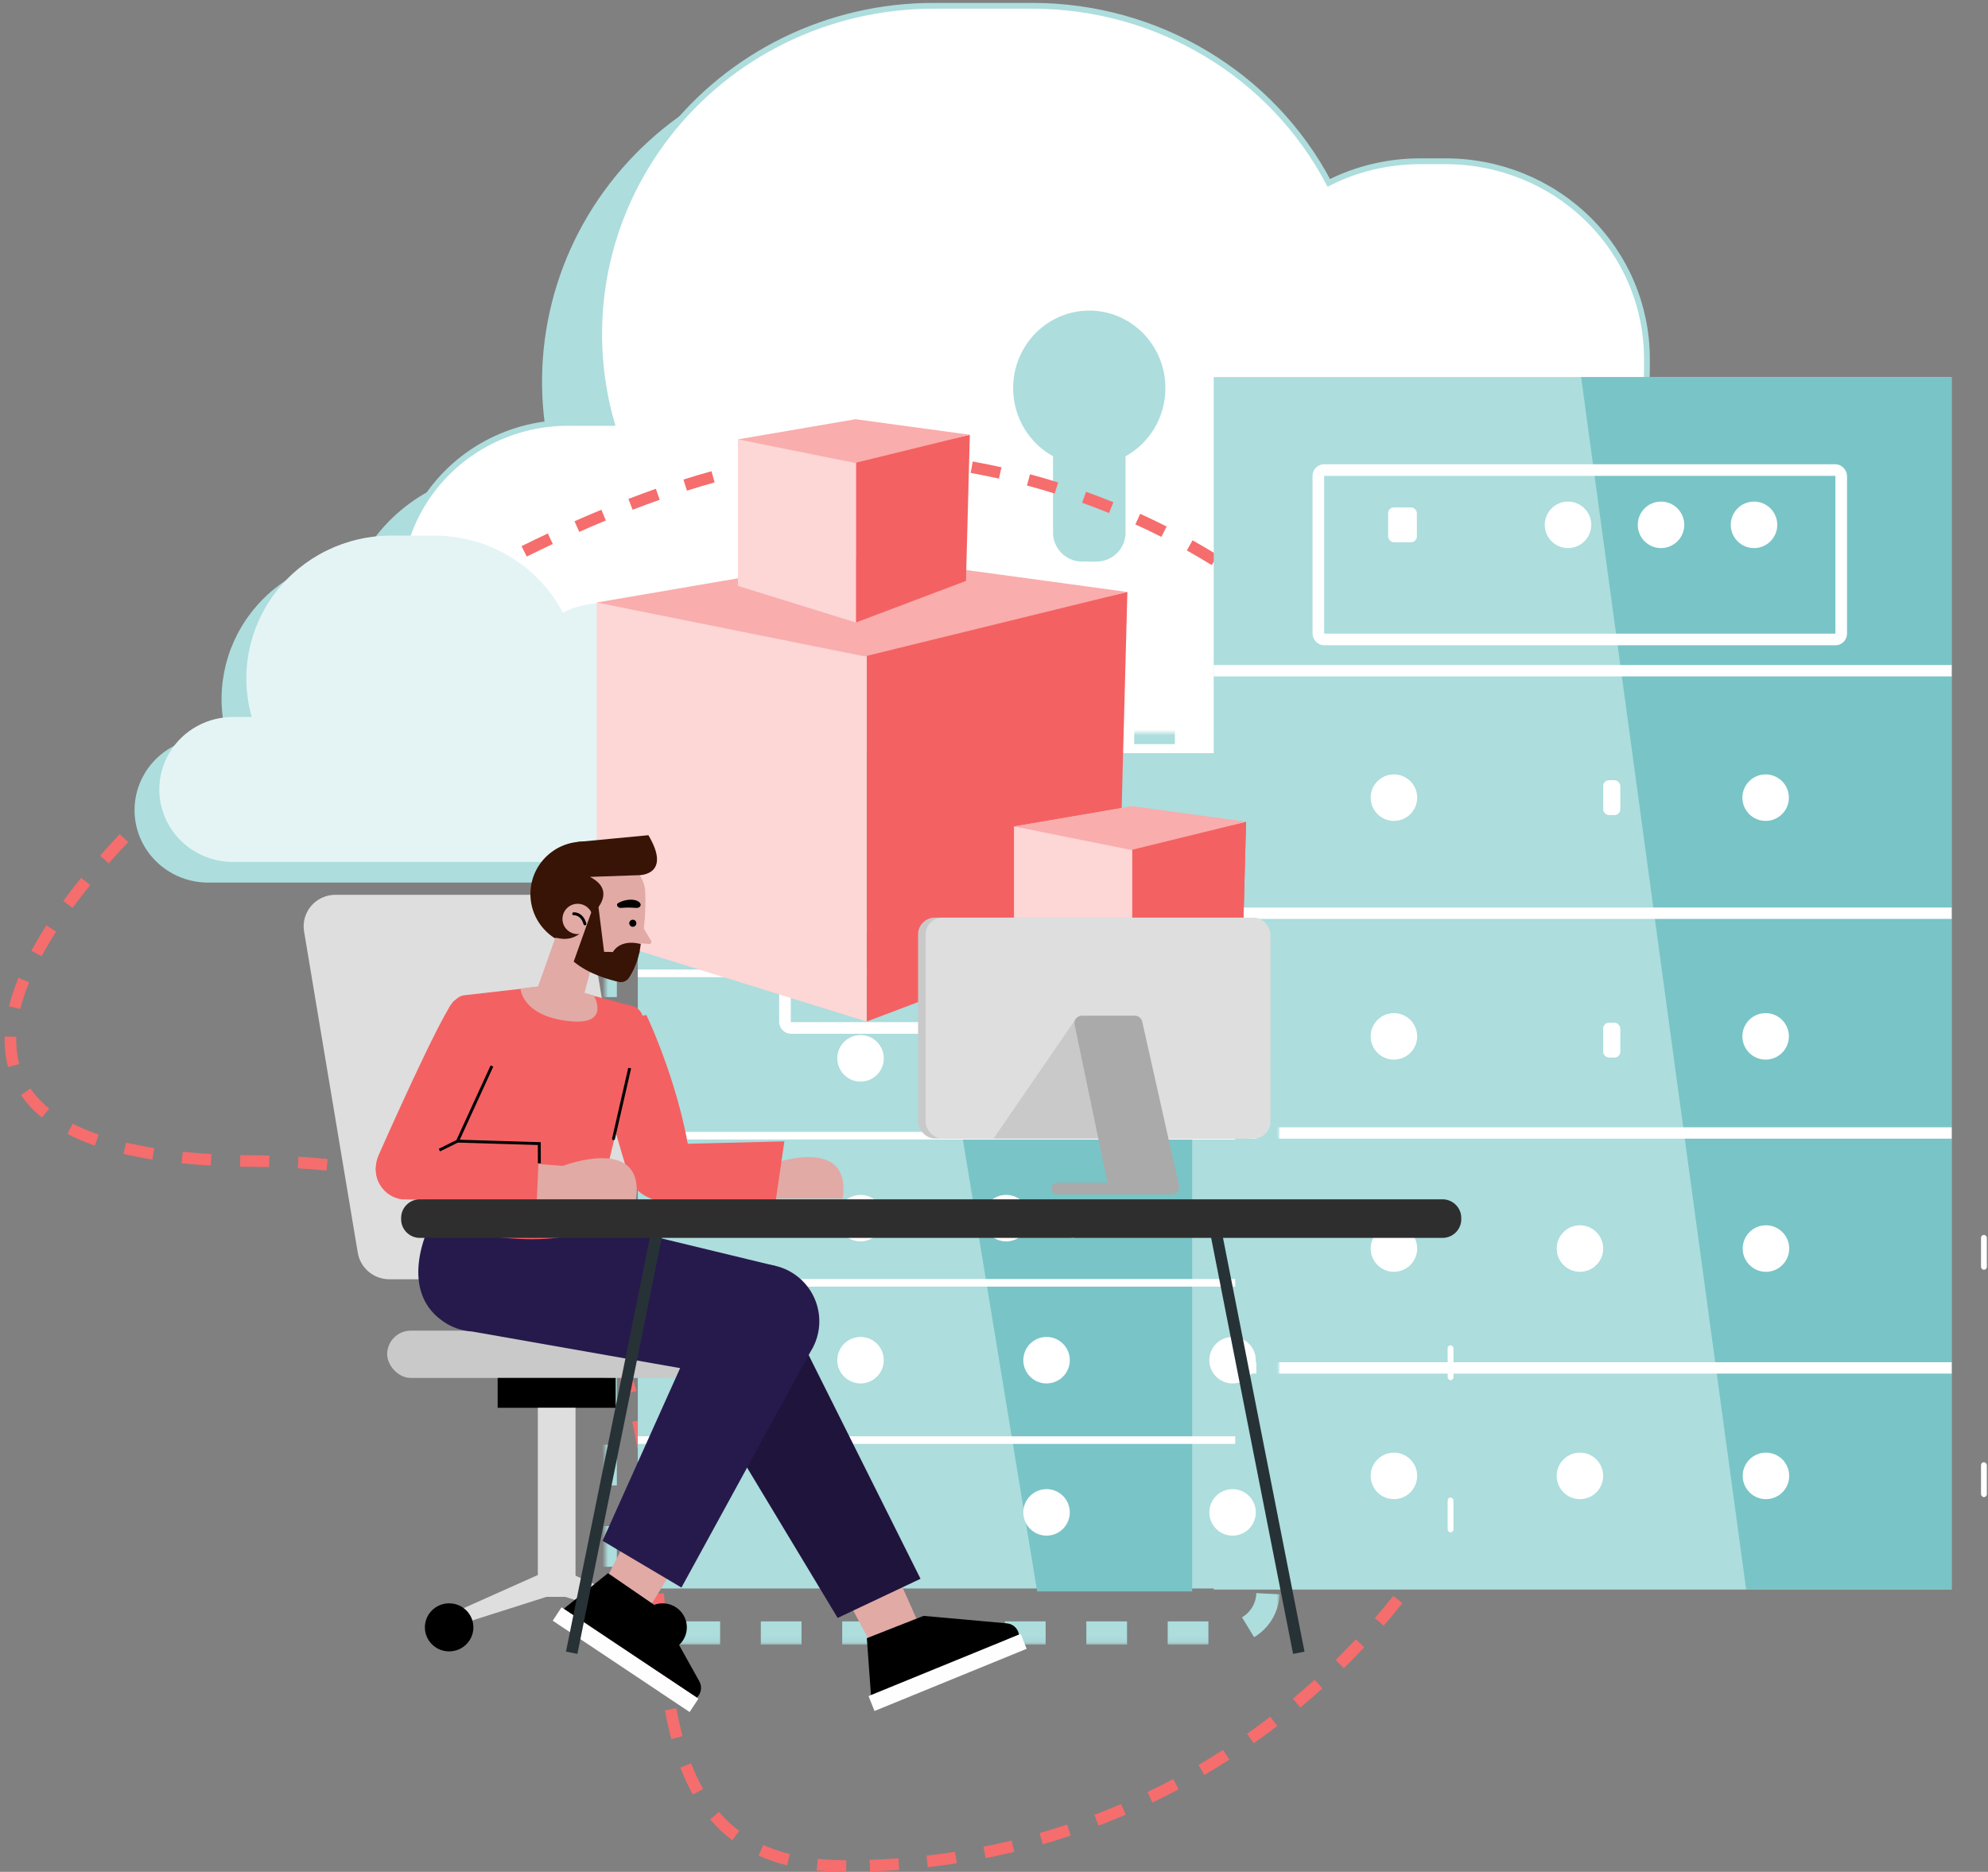 <svg xmlns="http://www.w3.org/2000/svg" xmlns:xlink="http://www.w3.org/1999/xlink" width="342" height="322" viewBox="0 0 342 322"><rect x="0" y="0" width="342" height="322" fill="#808080" stroke="none"/><defs><rect id="a" width="114.015" height="154.904" x="0" y="0" rx="7"/><mask id="b" width="118.015" height="158.904" x="-2" y="-2" maskContentUnits="userSpaceOnUse" maskUnits="objectBoundingBox"><rect width="118.015" height="158.904" x="-2" y="-2" fill="#fff"/><use xlink:href="#a"/></mask></defs><g fill="none" fill-rule="evenodd" transform="translate(1.792 1)"><g transform="translate(56.944)"><g fill-rule="nonzero"><path fill="#ADDDDD" d="M259.046,108.585 C259.046,116.186 255.971,123.475 250.498,128.847 C245.026,134.22 237.604,137.235 229.868,137.229 L29.983,137.229 C19.371,137.517 9.437,132.119 4.044,123.135 C-1.348,114.151 -1.348,102.998 4.044,94.014 C9.437,85.03 19.371,79.632 29.983,79.92 L36.655,79.92 C31.789,62.899 35.316,44.622 46.186,30.533 C57.055,16.443 74.013,8.167 92.008,8.169 L109.021,8.169 C130.485,8.152 150.166,19.901 160.037,38.626 C164.895,36.178 170.278,34.904 175.738,34.912 L180.186,34.912 C189.358,34.912 198.154,38.491 204.639,44.863 C211.124,51.234 214.768,59.876 214.768,68.886 L214.768,70.569 C214.769,73.732 214.32,76.879 213.433,79.92 L229.979,79.92 C246.045,79.992 259.034,92.801 259.046,108.585 L259.046,108.585 Z"/><path fill="#FFF" stroke="#ADDDDD" d="M268.867,100.416 C268.867,108.017 265.793,115.306 260.32,120.678 C254.848,126.05 247.426,129.066 239.69,129.06 L39.805,129.06 C29.193,129.348 19.259,123.95 13.866,114.966 C8.474,105.982 8.474,94.829 13.866,85.845 C19.259,76.861 29.193,71.463 39.805,71.751 L46.477,71.751 C41.611,54.73 45.138,36.453 56.007,22.364 C66.877,8.274 83.835,-0.002 101.83,0 L118.843,0 C140.307,-0.018 159.988,11.732 169.859,30.457 C174.717,28.009 180.1,26.735 185.56,26.743 L190.008,26.743 C199.179,26.743 207.975,30.322 214.461,36.694 C220.946,43.065 224.589,51.707 224.589,60.717 L224.589,62.4 C224.59,65.563 224.141,68.71 223.255,71.751 L239.801,71.751 C255.867,71.823 268.855,84.632 268.867,100.416 L268.867,100.416 Z"/></g><path fill="#ADDDDD" d="M128.656,52.429 C135.889,52.429 141.752,58.399 141.752,65.763 C141.752,70.828 138.978,75.234 134.892,77.491 L134.892,90.605 C134.892,93.367 132.654,95.605 129.892,95.605 L127.419,95.605 C124.658,95.605 122.419,93.367 122.419,90.605 L122.419,77.491 C118.333,75.234 115.559,70.828 115.559,65.763 C115.559,58.399 121.423,52.429 128.656,52.429 Z"/></g><path fill="#F56D6D" fill-rule="nonzero" d="M126.064,241.307 L126.271,243.296 C124.658,243.464 122.961,243.548 121.177,243.548 L121.177,241.548 C122.894,241.548 124.522,241.467 126.064,241.307 Z M112.198,241.217 C113.843,241.339 115.494,241.427 117.15,241.482 L117.084,243.48 C115.401,243.425 113.723,243.335 112.05,243.212 Z M102.46,240.098 C104.092,240.353 105.73,240.575 107.375,240.763 L107.147,242.75 C105.475,242.559 103.809,242.333 102.151,242.074 Z M135.44,238.927 L136.26,240.751 C134.743,241.433 133.111,241.991 131.358,242.424 L130.878,240.482 C132.516,240.077 134.035,239.558 135.44,238.927 Z M92.738,238.161 C94.343,238.55 95.957,238.907 97.58,239.23 L97.189,241.192 C95.539,240.863 93.898,240.5 92.266,240.104 Z M83.184,235.414 C84.751,235.936 86.33,236.426 87.919,236.883 L87.366,238.805 C85.75,238.34 84.145,237.842 82.552,237.311 Z M143.07,233.24 L144.59,234.539 C143.447,235.878 142.178,237.069 140.777,238.111 L139.583,236.507 C140.863,235.554 142.022,234.466 143.07,233.24 Z M73.889,231.879 C75.407,232.53 76.94,233.15 78.485,233.738 L77.773,235.607 C76.202,235.009 74.645,234.379 73.101,233.717 Z M64.93,227.589 C66.39,228.364 67.866,229.109 69.357,229.823 L68.493,231.627 C66.977,230.901 65.476,230.143 63.992,229.355 Z M147.852,224.883 L149.721,225.595 C149.082,227.274 148.363,228.828 147.554,230.266 L145.811,229.285 C146.57,227.937 147.247,226.472 147.852,224.883 Z M56.351,222.567 C57.743,223.46 59.152,224.325 60.579,225.161 L59.568,226.887 C58.118,226.037 56.685,225.158 55.27,224.25 Z M48.226,216.861 C49.538,217.866 50.871,218.844 52.224,219.794 L51.075,221.43 C49.699,220.464 48.344,219.47 47.01,218.449 Z M150.396,215.402 L152.363,215.765 C152.04,217.517 151.677,219.162 151.269,220.717 L149.335,220.209 C149.73,218.704 150.081,217.107 150.396,215.402 Z M40.594,210.504 C41.82,211.613 43.068,212.697 44.337,213.755 L43.057,215.291 C41.766,214.216 40.498,213.114 39.252,211.987 Z M151.726,205.591 L153.716,205.788 C153.54,207.568 153.351,209.22 153.144,210.786 L151.161,210.523 C151.366,208.98 151.552,207.35 151.726,205.591 Z M33.515,203.547 C34.645,204.753 35.8,205.935 36.979,207.094 L35.577,208.52 C34.379,207.343 33.205,206.141 32.056,204.915 Z M27.069,196.083 C28.097,197.377 29.152,198.649 30.233,199.9 L28.719,201.208 C27.621,199.936 26.549,198.642 25.503,197.327 Z M152.538,195.635 L154.532,195.778 C154.386,197.824 154.275,199.316 154.16,200.772 L152.166,200.613 C152.281,199.164 152.392,197.676 152.538,195.635 Z M21.212,188.055 C22.13,189.429 23.077,190.784 24.051,192.12 L22.435,193.298 C21.445,191.941 20.483,190.563 19.549,189.166 Z M153.285,185.62 L155.278,185.787 C155.151,187.305 155.028,188.889 154.891,190.764 L152.896,190.618 C153.034,188.737 153.157,187.146 153.285,185.62 Z M16.032,179.564 C16.834,181.01 17.665,182.439 18.526,183.85 L16.819,184.892 C15.943,183.457 15.098,182.004 14.283,180.534 Z M154.332,175.623 L156.315,175.884 C156.107,177.465 155.916,179.102 155.738,180.824 L153.749,180.618 C153.929,178.878 154.121,177.223 154.332,175.623 Z M11.58,170.693 C12.26,172.199 12.97,173.691 13.71,175.167 L11.923,176.064 C11.17,174.563 10.448,173.046 9.757,171.515 Z M156.04,165.701 L157.994,166.13 C157.649,167.697 157.336,169.314 157.05,170.991 L155.079,170.655 C155.369,168.947 155.689,167.299 156.04,165.701 Z M7.893,161.52 C8.445,163.078 9.03,164.624 9.647,166.158 L7.791,166.904 C7.165,165.345 6.57,163.773 6.008,162.188 Z M158.805,155.996 L160.687,156.675 C160.141,158.185 159.641,159.749 159.184,161.369 L157.259,160.826 C157.729,159.16 158.244,157.552 158.805,155.996 Z M4.961,152.013 C5.382,153.613 5.836,155.202 6.323,156.781 L4.411,157.37 C3.917,155.765 3.455,154.149 3.026,152.523 Z M163.082,146.734 L164.811,147.739 C164.001,149.132 163.251,150.583 162.557,152.093 L160.74,151.258 C161.46,149.69 162.24,148.183 163.082,146.734 Z M2.837,142.34 C3.125,143.97 3.446,145.591 3.8,147.204 L1.846,147.633 C1.486,145.993 1.16,144.344 0.867,142.688 Z M169.129,138.505 L170.6,139.86 C169.495,141.058 168.462,142.316 167.495,143.634 L165.882,142.451 C166.893,141.073 167.974,139.758 169.129,138.505 Z M1.515,132.487 C1.668,134.136 1.853,135.778 2.073,137.414 L0.09,137.679 C-0.132,136.017 -0.321,134.347 -0.476,132.671 Z M176.857,131.816 L177.992,133.463 C176.63,134.402 175.34,135.398 174.12,136.452 L172.813,134.939 C174.088,133.837 175.435,132.796 176.857,131.816 Z M185.815,126.88 L186.613,128.713 C185.077,129.382 183.608,130.101 182.204,130.871 L181.242,129.117 C182.7,128.318 184.223,127.572 185.815,126.88 Z M1.007,122.58 C1.025,124.238 1.076,125.891 1.16,127.54 L-0.837,127.642 C-0.923,125.966 -0.975,124.286 -0.993,122.601 Z M195.422,123.568 L195.936,125.501 C194.306,125.935 192.734,126.411 191.218,126.931 L190.57,125.039 C192.13,124.504 193.747,124.014 195.422,123.568 Z M205.364,121.548 L205.655,123.526 C203.981,123.773 202.357,124.055 200.781,124.373 L200.386,122.412 C201.997,122.087 203.656,121.799 205.364,121.548 Z M215.416,120.528 L215.535,122.524 C213.846,122.625 212.198,122.757 210.591,122.918 L210.392,120.928 C212.025,120.764 213.7,120.631 215.416,120.528 Z M225.415,120.248 L225.454,122.247 C224.761,122.261 224.06,122.27 223.343,122.274 C222.369,122.28 221.408,122.294 220.459,122.318 L220.41,120.318 C221.371,120.295 222.345,120.28 223.331,120.274 C224.039,120.27 224.731,120.261 225.415,120.248 Z M235.315,119.676 L235.518,121.665 C233.908,121.83 232.233,121.961 230.493,122.059 L230.381,120.062 C232.091,119.966 233.735,119.837 235.315,119.676 Z M245.055,118.091 L245.517,120.037 C243.949,120.409 242.29,120.735 240.54,121.014 L240.224,119.039 C241.926,118.767 243.537,118.451 245.055,118.091 Z M254.253,114.84 L255.169,116.618 C253.734,117.357 252.156,118.025 250.434,118.621 L249.78,116.731 C251.414,116.165 252.905,115.534 254.253,114.84 Z M-0.691,112.517 L1.304,112.658 C1.187,114.304 1.104,115.955 1.055,117.611 L-0.944,117.551 C-0.894,115.868 -0.81,114.19 -0.691,112.517 Z M261.503,108.792 L263.156,109.918 C262.198,111.325 260.996,112.617 259.551,113.792 L258.289,112.24 C259.587,111.185 260.656,110.035 261.503,108.792 Z M0.418,102.589 L2.395,102.892 C2.145,104.524 1.928,106.163 1.745,107.808 L-0.243,107.587 C-0.057,105.914 0.163,104.248 0.418,102.589 Z M265.955,99.845 C266.01,101.691 265.817,103.446 265.371,105.102 L263.44,104.581 C263.834,103.12 264.005,101.56 263.956,99.905 Z M2.347,92.732 L4.292,93.197 C3.908,94.803 3.557,96.418 3.24,98.042 L1.277,97.658 C1.6,96.007 1.956,94.365 2.347,92.732 Z M263.588,89.762 C264.275,91.439 264.817,93.069 265.208,94.648 L263.266,95.129 C262.9,93.648 262.389,92.111 261.737,90.521 Z M5.106,82.997 L7.006,83.622 C6.49,85.191 6.006,86.771 5.555,88.362 L3.63,87.816 C4.089,86.199 4.581,84.592 5.106,82.997 Z M258.775,80.73 C259.731,82.213 260.596,83.67 261.367,85.1 L259.606,86.049 C258.861,84.667 258.022,83.254 257.094,81.813 Z M8.663,73.535 L10.504,74.316 C9.859,75.837 9.245,77.373 8.662,78.921 L6.79,78.217 C7.382,76.643 8.007,75.082 8.663,73.535 Z M252.787,72.548 C253.882,73.892 254.913,75.223 255.88,76.537 L254.268,77.722 C253.322,76.434 252.31,75.13 251.236,73.81 Z M246.155,65.035 C247.335,66.278 248.47,67.515 249.556,68.744 L248.058,70.068 C246.987,68.858 245.869,67.639 244.704,66.412 Z M12.992,64.402 L14.762,65.333 C13.993,66.796 13.254,68.275 12.545,69.769 L10.738,68.912 C11.459,67.393 12.21,65.889 12.992,64.402 Z M239.041,57.983 C240.284,59.148 241.492,60.311 242.663,61.471 L241.256,62.892 C240.098,61.745 238.903,60.595 237.674,59.442 Z M18.059,55.665 L19.747,56.739 C18.859,58.134 17.999,59.547 17.17,60.978 L15.44,59.974 C16.283,58.52 17.157,57.083 18.059,55.665 Z M231.536,51.291 C232.826,52.388 234.09,53.487 235.324,54.587 L233.994,56.08 C232.771,54.991 231.519,53.902 230.24,52.814 Z M23.828,47.377 L25.421,48.586 C24.422,49.903 23.45,51.24 22.506,52.596 L20.864,51.453 C21.824,50.074 22.813,48.715 23.828,47.377 Z M223.744,44.944 C225.075,45.984 226.385,47.028 227.672,48.076 L226.409,49.627 C225.132,48.587 223.833,47.552 222.513,46.521 Z M30.252,39.6 L31.74,40.936 C30.636,42.166 29.557,43.42 28.503,44.695 L26.961,43.421 C28.032,42.125 29.129,40.851 30.252,39.6 Z M215.714,38.918 C217.078,39.903 218.427,40.895 219.758,41.894 L218.558,43.493 C217.236,42.502 215.898,41.517 214.544,40.54 Z M207.449,33.178 C208.843,34.11 210.226,35.052 211.597,36.004 L210.456,37.646 C209.095,36.701 207.722,35.766 206.338,34.841 Z M37.293,32.374 L38.667,33.827 C37.466,34.962 36.288,36.123 35.134,37.306 L33.702,35.911 C34.875,34.707 36.072,33.528 37.293,32.374 Z M199.003,27.745 C200.424,28.624 201.839,29.517 203.245,30.422 L202.163,32.104 C200.767,31.205 199.362,30.319 197.951,29.446 Z M44.852,25.79 L46.103,27.35 C44.814,28.384 43.546,29.443 42.3,30.529 L40.986,29.021 C42.252,27.918 43.541,26.84 44.852,25.79 Z M190.35,22.603 C191.797,23.428 193.243,24.27 194.684,25.126 L193.662,26.846 C192.231,25.995 190.796,25.16 189.359,24.34 Z M52.994,19.796 L54.112,21.455 C52.742,22.379 51.39,23.332 50.058,24.312 L48.873,22.701 C50.226,21.704 51.601,20.736 52.994,19.796 Z M181.533,17.79 C183.008,18.559 184.485,19.348 185.962,20.154 L185.003,21.909 C183.538,21.109 182.072,20.327 180.608,19.563 Z M61.6,14.497 L62.577,16.242 C61.136,17.05 59.711,17.887 58.304,18.753 L57.256,17.05 C58.686,16.169 60.135,15.318 61.6,14.497 Z M172.51,13.314 C174.01,14.02 175.517,14.748 177.029,15.498 L176.14,17.29 C174.641,16.546 173.147,15.824 171.658,15.124 Z M70.605,9.934 L71.435,11.754 C69.929,12.44 68.438,13.157 66.963,13.905 L66.059,12.121 C67.559,11.36 69.075,10.631 70.605,9.934 Z M163.301,9.235 C164.83,9.869 166.37,10.53 167.919,11.217 L167.109,13.045 C165.574,12.365 164.049,11.71 162.534,11.082 Z M79.92,6.147 L80.596,8.029 C79.04,8.588 77.495,9.179 75.964,9.802 L75.211,7.949 C76.768,7.316 78.338,6.715 79.92,6.147 Z M153.929,5.634 C155.485,6.182 157.058,6.762 158.646,7.373 L157.928,9.24 C156.357,8.636 154.802,8.063 153.264,7.521 Z M89.565,3.133 L90.081,5.065 C88.483,5.492 86.894,5.952 85.317,6.445 L84.721,4.536 C86.324,4.035 87.939,3.567 89.565,3.133 Z M144.355,2.609 C145.941,3.049 147.55,3.528 149.182,4.045 L148.578,5.952 C146.968,5.442 145.382,4.969 143.82,4.536 Z M99.415,0.934 L99.77,2.902 C98.14,3.196 96.518,3.522 94.905,3.882 L94.469,1.93 C96.109,1.564 97.758,1.232 99.415,0.934 Z M134.57,0.331 C136.183,0.628 137.831,0.973 139.51,1.366 L139.054,3.314 C137.405,2.928 135.789,2.589 134.208,2.298 Z M109.403,-0.439 L109.593,1.551 C107.944,1.709 106.3,1.901 104.663,2.126 L104.391,0.145 C106.055,-0.084 107.726,-0.279 109.403,-0.439 Z M124.511,-0.907 C126.145,-0.817 127.829,-0.664 129.56,-0.447 L129.312,1.537 C127.626,1.327 125.988,1.177 124.402,1.09 Z M119.469,-0.988 L119.496,1.012 C117.84,1.034 116.189,1.091 114.542,1.18 L114.433,-0.817 C116.107,-0.908 117.786,-0.965 119.469,-0.988 Z" transform="matrix(-1 0 0 1 264.964 77.452)"/><g fill-rule="nonzero" transform="translate(21.352 91.134)"><path fill="#ADDDDD" d="M112.369,47.23 C112.369,50.536 111.035,53.707 108.662,56.043 C106.288,58.38 103.068,59.692 99.712,59.689 L13.006,59.689 C8.403,59.814 4.094,57.467 1.754,53.559 C-0.585,49.651 -0.585,44.8 1.754,40.892 C4.094,36.985 8.403,34.637 13.006,34.762 L15.9,34.762 C13.789,27.359 15.319,19.409 20.034,13.281 C24.749,7.152 32.105,3.552 39.911,3.553 L47.291,3.553 C56.602,3.546 65.139,8.656 69.421,16.801 C71.528,15.736 73.863,15.182 76.232,15.185 L78.161,15.185 C82.14,15.185 85.955,16.742 88.769,19.514 C91.582,22.285 93.162,26.044 93.162,29.963 L93.162,30.695 C93.163,32.07 92.968,33.439 92.583,34.762 L99.761,34.762 C106.73,34.793 112.364,40.365 112.369,47.23 L112.369,47.23 Z"/><path fill="#E4F4F5" d="M116.63,43.677 C116.63,46.983 115.296,50.153 112.922,52.49 C110.548,54.827 107.329,56.139 103.973,56.136 L17.267,56.136 C12.663,56.261 8.354,53.913 6.015,50.006 C3.676,46.098 3.676,41.247 6.015,37.339 C8.354,33.431 12.663,31.084 17.267,31.209 L20.161,31.209 C18.05,23.806 19.58,15.856 24.295,9.727 C29.01,3.599 36.366,-0.001 44.172,0 L51.552,0 C60.862,-0.008 69.4,5.103 73.682,13.248 C75.789,12.183 78.124,11.629 80.492,11.632 L82.422,11.632 C86.4,11.632 90.216,13.189 93.029,15.96 C95.842,18.732 97.423,22.49 97.423,26.41 L97.423,27.141 C97.423,28.517 97.228,29.886 96.844,31.209 L104.021,31.209 C110.99,31.24 116.624,36.812 116.63,43.677 L116.63,43.677 Z"/></g><g transform="translate(207.008 63.864)"><rect width="126.947" height="208.577" fill="#ADDDDD"/><polygon fill="#79C4C6" points="63.206 0 126.947 0 126.947 208.577 91.595 208.577"/><rect width="4.947" height="6" x="30" y="22.42" fill="#FFF" rx="1"/><rect width="2.947" height="6" x="67" y="69.35" fill="#FFF" rx="1"/><rect width="126.947" height="1.955" y="49.537" fill="#FFF"/><rect width="126.947" height="1.955" y="91.253" fill="#FFF"/><rect width="126.947" height="1.955" y="129.057" fill="#FFF"/><rect width="126.947" height="1.955" y="169.469" fill="#FFF"/><rect width="2.947" height="6" x="67" y="111.066" fill="#FFF" rx="1"/><rect width="1" height="6" x="132" y="147.567" fill="#FFF" rx=".5"/><circle cx="60.947" cy="25.42" r="4" fill="#FFF"/><circle cx="76.947" cy="25.42" r="4" fill="#FFF"/><circle cx="92.947" cy="25.42" r="4" fill="#FFF"/><circle cx="31" cy="149.915" r="4" fill="#FFF"/><circle cx="31" cy="113.414" r="4" fill="#FFF"/><circle cx="31" cy="72.35" r="4" fill="#FFF"/><circle cx="94.947" cy="72.35" r="4" fill="#FFF"/><circle cx="94.947" cy="113.414" r="4" fill="#FFF"/><circle cx="63" cy="149.915" r="4" fill="#FFF"/><circle cx="95" cy="149.915" r="4" fill="#FFF"/><rect width="1" height="6" x="132" y="186.675" fill="#FFF" rx=".5"/><circle cx="31" cy="189.023" r="4" fill="#FFF"/><circle cx="63" cy="189.023" r="4" fill="#FFF"/><circle cx="95" cy="189.023" r="4" fill="#FFF"/><rect width="89.947" height="29.14" x="18" y="16" stroke="#FFF" stroke-width="2" rx="1"/></g><g transform="translate(102.327 125.01)"><rect width="102.774" height="139.632" x="5.604" y="7.613" fill="#ADDDDD"/><use xlink:href="#a" stroke="#ADDDDD" stroke-dasharray="7" stroke-width="4" mask="url(#b)"/><polygon fill="#79C4C6" points="52.894 17.447 100.971 17.447 100.971 147.757 74.306 147.757"/><rect width="1" height="6" x="42.922" y="21.631" fill="#FFF" rx=".5"/><rect width="1" height="6" x="79.922" y="53.048" fill="#FFF" rx=".5"/><rect width="102.774" height="1.309" x="5.604" y="40.776" fill="#FFF"/><rect width="102.774" height="1.309" x="5.604" y="68.702" fill="#FFF"/><rect width="102.774" height="1.309" x="5.604" y="94.011" fill="#FFF"/><rect width="102.774" height="1.309" x="5.604" y="121.064" fill="#FFF"/><rect width="1" height="6" x="79.922" y="80.974" fill="#FFF" rx=".5"/><rect width="1" height="6" x="144.922" y="105.41" fill="#FFF" rx=".5"/><circle cx="34.971" cy="24.631" r="4" fill="#FFF"/><circle cx="50.971" cy="24.631" r="4" fill="#FFF"/><circle cx="66.971" cy="24.631" r="4" fill="#FFF"/><circle cx="43.922" cy="107.974" r="4" fill="#FFF"/><circle cx="43.922" cy="83.538" r="4" fill="#FFF"/><circle cx="43.922" cy="56.048" r="4" fill="#FFF"/><circle cx="68.971" cy="56.048" r="4" fill="#FFF"/><circle cx="68.971" cy="83.538" r="4" fill="#FFF"/><circle cx="75.922" cy="107.974" r="4" fill="#FFF"/><circle cx="107.922" cy="107.974" r="4" fill="#FFF"/><rect width="1" height="6" x="144.922" y="131.591" fill="#FFF" rx=".5"/><circle cx="43.922" cy="134.155" r="4" fill="#FFF"/><circle cx="75.922" cy="134.155" r="4" fill="#FFF"/><circle cx="107.922" cy="134.155" r="4" fill="#FFF"/><rect width="51.049" height="17.375" x="30.922" y="33.447" stroke="#FFF" stroke-width="2" rx="1"/></g><g transform="matrix(-1 0 0 1 192.153 94.709)"><polygon fill="#F46162" points="0 6.124 1.522 63.65 44.853 80.017 44.853 16.163"/><polygon fill="#FDD6D6" fill-rule="nonzero" points="91.293 7.918 44.853 16.163 44.853 80.017 91.293 65.611"/><polygon fill="#F9ADAD" points="0 6.124 45.189 17.202 91.293 7.936 44.968 0"/></g><g transform="matrix(-1 0 0 1 212.571 137.696)"><polygon fill="#F46162" points="0 2.677 .665 27.817 19.602 34.97 19.602 7.064"/><polygon fill="#FDD6D6" fill-rule="nonzero" points="39.899 3.461 19.602 7.064 19.602 34.97 39.899 28.675"/><polygon fill="#F9ADAD" points="0 2.677 19.749 7.518 39.899 3.468 19.653 0"/></g><g transform="matrix(-1 0 0 1 212.571 137.696)"><polygon fill="#F46162" points="0 2.677 .665 27.817 19.602 34.97 19.602 7.064"/><polygon fill="#FDD6D6" fill-rule="nonzero" points="39.899 3.461 19.602 7.064 19.602 34.97 39.899 28.675"/><polygon fill="#F9ADAD" points="0 2.677 19.749 7.518 39.899 3.468 19.653 0"/></g><g transform="matrix(-1 0 0 1 165.05 71.114)"><polygon fill="#F46162" points="0 2.677 .665 27.817 19.602 34.97 19.602 7.064"/><polygon fill="#FDD6D6" fill-rule="nonzero" points="39.899 3.461 19.602 7.064 19.602 34.97 39.899 28.675"/><polygon fill="#F9ADAD" points="0 2.677 19.749 7.518 39.899 3.468 19.653 0"/></g><g transform="translate(50.444 142.675)"><g fill-rule="nonzero" transform="translate(0 10.25)"><g transform="translate(14.367 74.98)"><rect width="58.326" height="8.132" fill="#C9C9C9" rx="4.066"/><rect width="20.306" height="5.136" x="19.01" y="8.132" fill="#000"/><rect width="6.481" height="32.526" x="25.923" y="13.267" fill="#DEDEDE"/><g fill="#DEDEDE" transform="translate(10.663 41.118)"><polygon points="17.307 0 0 7.73 .246 9.92 18.293 4.181"/><polygon points="19.413 0 36.723 7.729 36.477 9.92 18.43 4.18"/></g><path fill="#000" d="M43.211 51.039C43.211 53.321 45.08 55.172 47.384 55.172 49.689 55.171 51.557 53.321 51.557 51.038 51.556 48.755 49.688 46.905 47.383 46.905 46.277 46.905 45.215 47.34 44.433 48.115 43.65 48.891 43.211 49.942 43.211 51.039ZM6.49 51.039C6.49 53.321 8.359 55.172 10.663 55.172 12.968 55.171 14.836 53.321 14.835 51.038 14.835 48.755 12.967 46.905 10.662 46.905 9.556 46.905 8.494 47.34 7.712 48.115 6.929 48.891 6.49 49.942 6.49 51.039Z"/></g><path fill="#DEDEDE" d="M52.88,66.137 L14.781,66.137 C12.09,66.153 9.781,64.24 9.322,61.613 L0.066,6.257 C-0.183,4.683 0.28,3.081 1.331,1.876 C2.383,0.67 3.916,-0.016 5.524,0 L43.623,0 C46.314,-0.016 48.623,1.896 49.083,4.523 L58.339,59.879 C58.588,61.453 58.125,63.055 57.073,64.261 C56.022,65.466 54.488,66.152 52.88,66.137 Z"/></g><g transform="translate(12.41)"><g fill-rule="nonzero" transform="translate(7.316 67.04)"><g transform="translate(47.09 13.576)"><g transform="translate(23.113 42.033)"><polygon fill="#E1AAA5" points="10.093 0 16.291 13.912 7.926 16.9 0 2.078"/><g transform="translate(6.958 11.644)"><path fill="#000" d="M9.753,0 L24.098,1.287 C25.157,1.378 26.014,2.18 26.171,3.227 L26.171,3.227 L0.711,13.635 L0,3.835 L9.753,0 Z"/><polygon fill="#FEFEFF" points="1.32 16.361 27.496 5.663 26.471 3.108 .295 13.806"/></g></g><path fill="#1F143C" d="M1.113,14.301 L25.053,54.03 L39.305,47.294 L18.62,5.926 C17.525,3.301 15.321,1.293 12.598,0.441 C9.876,-0.41 6.915,-0.018 4.511,1.513 L4.511,1.513 C0.238,4.266 -1.233,9.803 1.113,14.301 Z"/></g><path fill="#261A4C" d="M1.986,0 C1.986,0 -4.07,11.7 4.968,17.041 C6.286,17.804 7.765,18.249 9.287,18.341 L47.949,25.145 L61.398,7.048 L32.554,0.074 L1.986,0 Z"/><g transform="translate(23.124 6.804)"><g transform="translate(0 39.75)"><polygon fill="#E1AAA5" points="23.963 7.214 16.069 20.226 8.897 14.963 16.559 0"/><g transform="translate(0 13.354)"><path fill="#000" d="M18.164,5.941 L25.215,18.591 C25.739,19.516 25.566,20.676 24.796,21.41 L24.796,21.41 L1.888,6.129 L9.514,0 L18.164,5.941 Z"/><polygon fill="#FEFEFF" points="0 8.174 23.552 23.886 25.066 21.591 1.514 5.877"/></g></g><path fill="#261A4C" d="M27.593,5.19 L8.577,47.536 L22.147,55.576 L44.345,15.011 C45.873,12.596 46.271,9.638 45.434,6.907 C44.598,4.177 42.61,1.945 39.988,0.792 L39.988,0.792 C35.338,-1.212 29.924,0.709 27.593,5.19 Z"/></g></g><g transform="translate(0 25.78)"><g fill-rule="nonzero" transform="translate(36.555 5.156)"><g fill="#E1AAA5" transform="translate(25.34 24.438)"><polygon points="6.221 .483 0 0 .194 6.271 5.579 6.268" transform="translate(0 .871)"/><path d="M5.76,1.355 C5.76,1.355 20.023,-4.183 18.438,7.133 L4.747,7.133 L5.76,1.355 Z"/></g><path fill="#F46162" d="M9.999,0 C9.999,0 16.421,13.346 17.81,27.006 C17.965,28.537 16.417,30.058 15.224,31.019 L15.224,31.019 C12.531,33.189 8,31.019 6.993,27.864 C6.993,27.864 -0.779,2.196 0.064,1.608 C0.265,1.469 9.999,0 9.999,0 Z"/><path fill="#F46162" d="M14.063,22.222 L33.736,21.724 L32.265,31.791 L12.58,31.894 C11.834,31.938 11.091,31.763 10.443,31.391 C8.162,30.027 7.337,27.133 8.558,24.778 L8.558,24.778 C9.587,22.768 11.857,21.714 14.063,22.222 L14.063,22.222 Z"/></g><g fill-rule="nonzero" transform="translate(8.923)"><path fill="#F46162" d="M21.604,0 L34.877,3.528 C36.227,3.697 37.196,4.906 37.063,6.255 L28.487,41.35 C28.487,41.35 23.634,46.725 0,41.281 L3.304,5.459 C3.136,4.08 4.865,1.913 6.256,1.76 L21.604,0 Z"/><path fill="#647BF4" stroke="#000" stroke-width=".5" d="M31.992,26.353 C31.719,27.548 34.734,14.402 34.754,14.284"/></g><g transform="translate(0 2.64)"><path fill="#F46162" fill-rule="nonzero" d="M24.291,6.248 C24.291,6.248 17.057,20.406 8.891,31.816 C7.976,33.094 5.815,33.73 4.231,33.663 L4.231,33.663 C0.657,33.511 -0.858,29.705 0.493,26.608 C0.493,26.608 12.043,0.428 13.626,0 C13.87,-0.065 24.291,6.248 24.291,6.248 Z"/><g transform="translate(0 11.287)"><g fill="#E1AAA5" fill-rule="nonzero" transform="translate(26.337 15.853)"><polygon points="6.221 .483 0 0 .194 6.271 5.579 6.268" transform="translate(0 .873)"/><path d="M5.76,1.356 C5.76,1.356 20.023,-4.183 18.437,7.13 L4.747,7.13 L5.76,1.356 Z"/></g><path fill="#F46162" fill-rule="nonzero" d="M5.769,12.666 L28.129,13.343 L27.693,23.428 L4.461,22.935 C2.886,22.71 1.501,21.779 0.703,20.408 C-0.096,19.037 -0.221,17.377 0.364,15.903 L0.364,15.903 C1.209,13.719 3.436,12.385 5.769,12.666 L5.769,12.666 Z"/><g stroke="#000" stroke-width=".5" transform="translate(10.942)"><polyline points="9.039 0 3.124 12.917 17.187 13.344 17.2 16.726"/><line x1="3.124" y1="12.917" y2="14.46"/></g></g></g></g><g transform="translate(24.9)"><path fill="#E1AAA5" fill-rule="nonzero" d="M12.609,27.57 L8.341,26.39 L3.63,25.912 L0,26.39 C0,26.39 0.228,31.15 8.46,31.996 C15.645,32.734 12.609,27.57 12.609,27.57 Z"/><g transform="translate(1.514)"><ellipse cx="9.233" cy="10.118" fill="#371405" fill-rule="nonzero" rx="9.043" ry="9.009" transform="rotate(-1.226 9.233 10.118)"/><polygon fill="#E1AAA5" fill-rule="nonzero" points="4.972 16.249 1.214 26.817 9.202 28.234 11.076 21.031"/><polygon fill="#E1AAA5" fill-rule="nonzero" points="6.956 20.671 9.885 25.45 11.045 21.171 8.075 20.061"/><path fill="#E1AAA5" fill-rule="nonzero" d="M10.92,2.039 C10.92,2.039 19.694,3.985 19.944,9.784 C20.194,15.583 18.995,23.839 15.839,24.215 C12.684,24.592 6.099,22.472 5.032,18.145 C3.966,13.819 5.331,1.301 10.92,2.039 Z"/><path fill="#E1AAA5" fill-rule="nonzero" d="M19.149,15.164 L20.973,18.201 C21.024,18.324 21.005,18.465 20.923,18.57 C20.84,18.675 20.707,18.727 20.575,18.706 L18.343,18.519 L19.149,15.164 Z"/><path fill="#000" fill-rule="nonzero" d="M3.321 4.165C3.276 4.408 3.089 4.599 2.847 4.65 2.605 4.701 2.355 4.602 2.215 4.399 2.075 4.196 2.072 3.929 2.207 3.722 2.342 3.515 2.588 3.41 2.831 3.455 2.991 3.484 3.132 3.576 3.224 3.709 3.316 3.842 3.351 4.006 3.321 4.165ZM4.067.811C4.067.811 4.163 1.539 3.067 1.405 2.279 1.338 1.486 1.342.699 1.416.431 1.442.172 1.308.04 1.074L.04 1.074C-.046.905.01.7.17.597.936.16 1.813-.045 2.695.008 3.997.154 4.067.811 4.067.811Z" transform="translate(15.084 11.092)"/><path stroke="#000" stroke-linecap="round" stroke-linejoin="round" stroke-width=".36" d="M18.803,20.052 C17.977,20.196 17.131,19.944 16.52,19.372"/><path fill="#371405" fill-rule="nonzero" d="M9.944,14.381 C9.944,14.381 15.899,9.985 10.433,7.169 L18.955,6.87 C18.955,6.87 18.253,1.577 9.366,1.11 L3.749,7.082 C3.749,7.082 1.677,14.352 4.501,17.641 L5.386,17.783 C6.529,17.967 7.697,17.676 8.619,16.979 L9.944,14.381 Z"/><g fill="#E1AAA5" fill-rule="nonzero" transform="translate(5.701 11.798)"><path d="M5.218,2.839 C5.087,4.272 3.816,5.328 2.379,5.198 C0.941,5.068 -0.119,3.802 0.011,2.37 C0.141,0.938 1.412,-0.119 2.849,0.011 C3.54,0.073 4.178,0.406 4.622,0.936 C5.066,1.467 5.28,2.151 5.218,2.839 Z"/><path stroke="#000" stroke-linecap="round" stroke-linejoin="round" stroke-width=".5" d="M1.934,1.714 C1.934,1.714 3.337,1.589 3.867,3.453"/></g><path fill="#371405" fill-rule="nonzero" d="M18.957 6.87C18.957 6.87 24.553 6.846 20.486 0L8.315 1.159 18.957 6.87ZM11.735 11.083 12.86 20.061 14.385 20.094C14.385 20.094 15.493 17.798 19.153 18.712 18.969 20.759 18.294 22.732 17.185 24.464 16.814 25.075 16.095 25.384 15.394 25.234 13.632 24.847 10.162 23.855 7.635 21.744L10.929 12.514 11.735 11.083Z"/></g></g></g><g transform="translate(16.77 62.635)"><g stroke="#273237" stroke-width="2.003" transform="translate(29.343 3.29)"><line x1="15.149" y2="74.712"/><line x1="110.369" x2="125.085" y2="74.712"/></g><path fill="#2E2E2E" fill-rule="nonzero" d="M179.266,6.636 L3.113,6.636 C1.332,6.57 -0.06,5.086 0.002,3.318 L0.002,3.318 C-0.061,1.55 1.331,0.066 3.113,0 L179.266,0 C181.048,0.066 182.44,1.55 182.378,3.318 L182.378,3.318 C182.44,5.086 181.048,6.57 179.266,6.636 L179.266,6.636 Z"/></g><g fill-rule="nonzero" transform="translate(105.701 14.187)"><rect width="59.331" height="37.988" fill="#C9C9C9" rx="2.872" transform="rotate(180 29.666 18.994)"/><rect width="59.331" height="37.988" x="1.296" fill="#DEDEDE" rx="2.872" transform="rotate(180 30.961 18.994)"/><g transform="translate(12.988 16.863)"><polygon fill="#C9C9C9" points="14.157 .526 0 21.125 20.362 21.125"/><g fill="#AAA" transform="translate(9.974)"><path d="M14.331,0 L5.225,0 C4.838,0 4.471,0.17 4.226,0.463 C3.981,0.755 3.884,1.139 3.961,1.509 L9.841,29.738 C9.963,30.325 10.492,30.746 11.105,30.746 L20.665,30.746 C21.056,30.746 21.425,30.574 21.67,30.277 C21.915,29.98 22.009,29.591 21.926,29.219 L15.593,0.99 C15.463,0.412 14.938,0 14.331,0 Z"/><path d="M1.035,28.73 L17.834,28.73 L17.834,30.746 L1.035,30.746 C0.76,30.747 0.497,30.64 0.303,30.451 C0.109,30.262 0,30.005 0,29.738 L0,29.738 C0,29.47 0.109,29.214 0.303,29.025 C0.497,28.836 0.761,28.73 1.035,28.73 Z"/></g></g></g></g></g></svg>